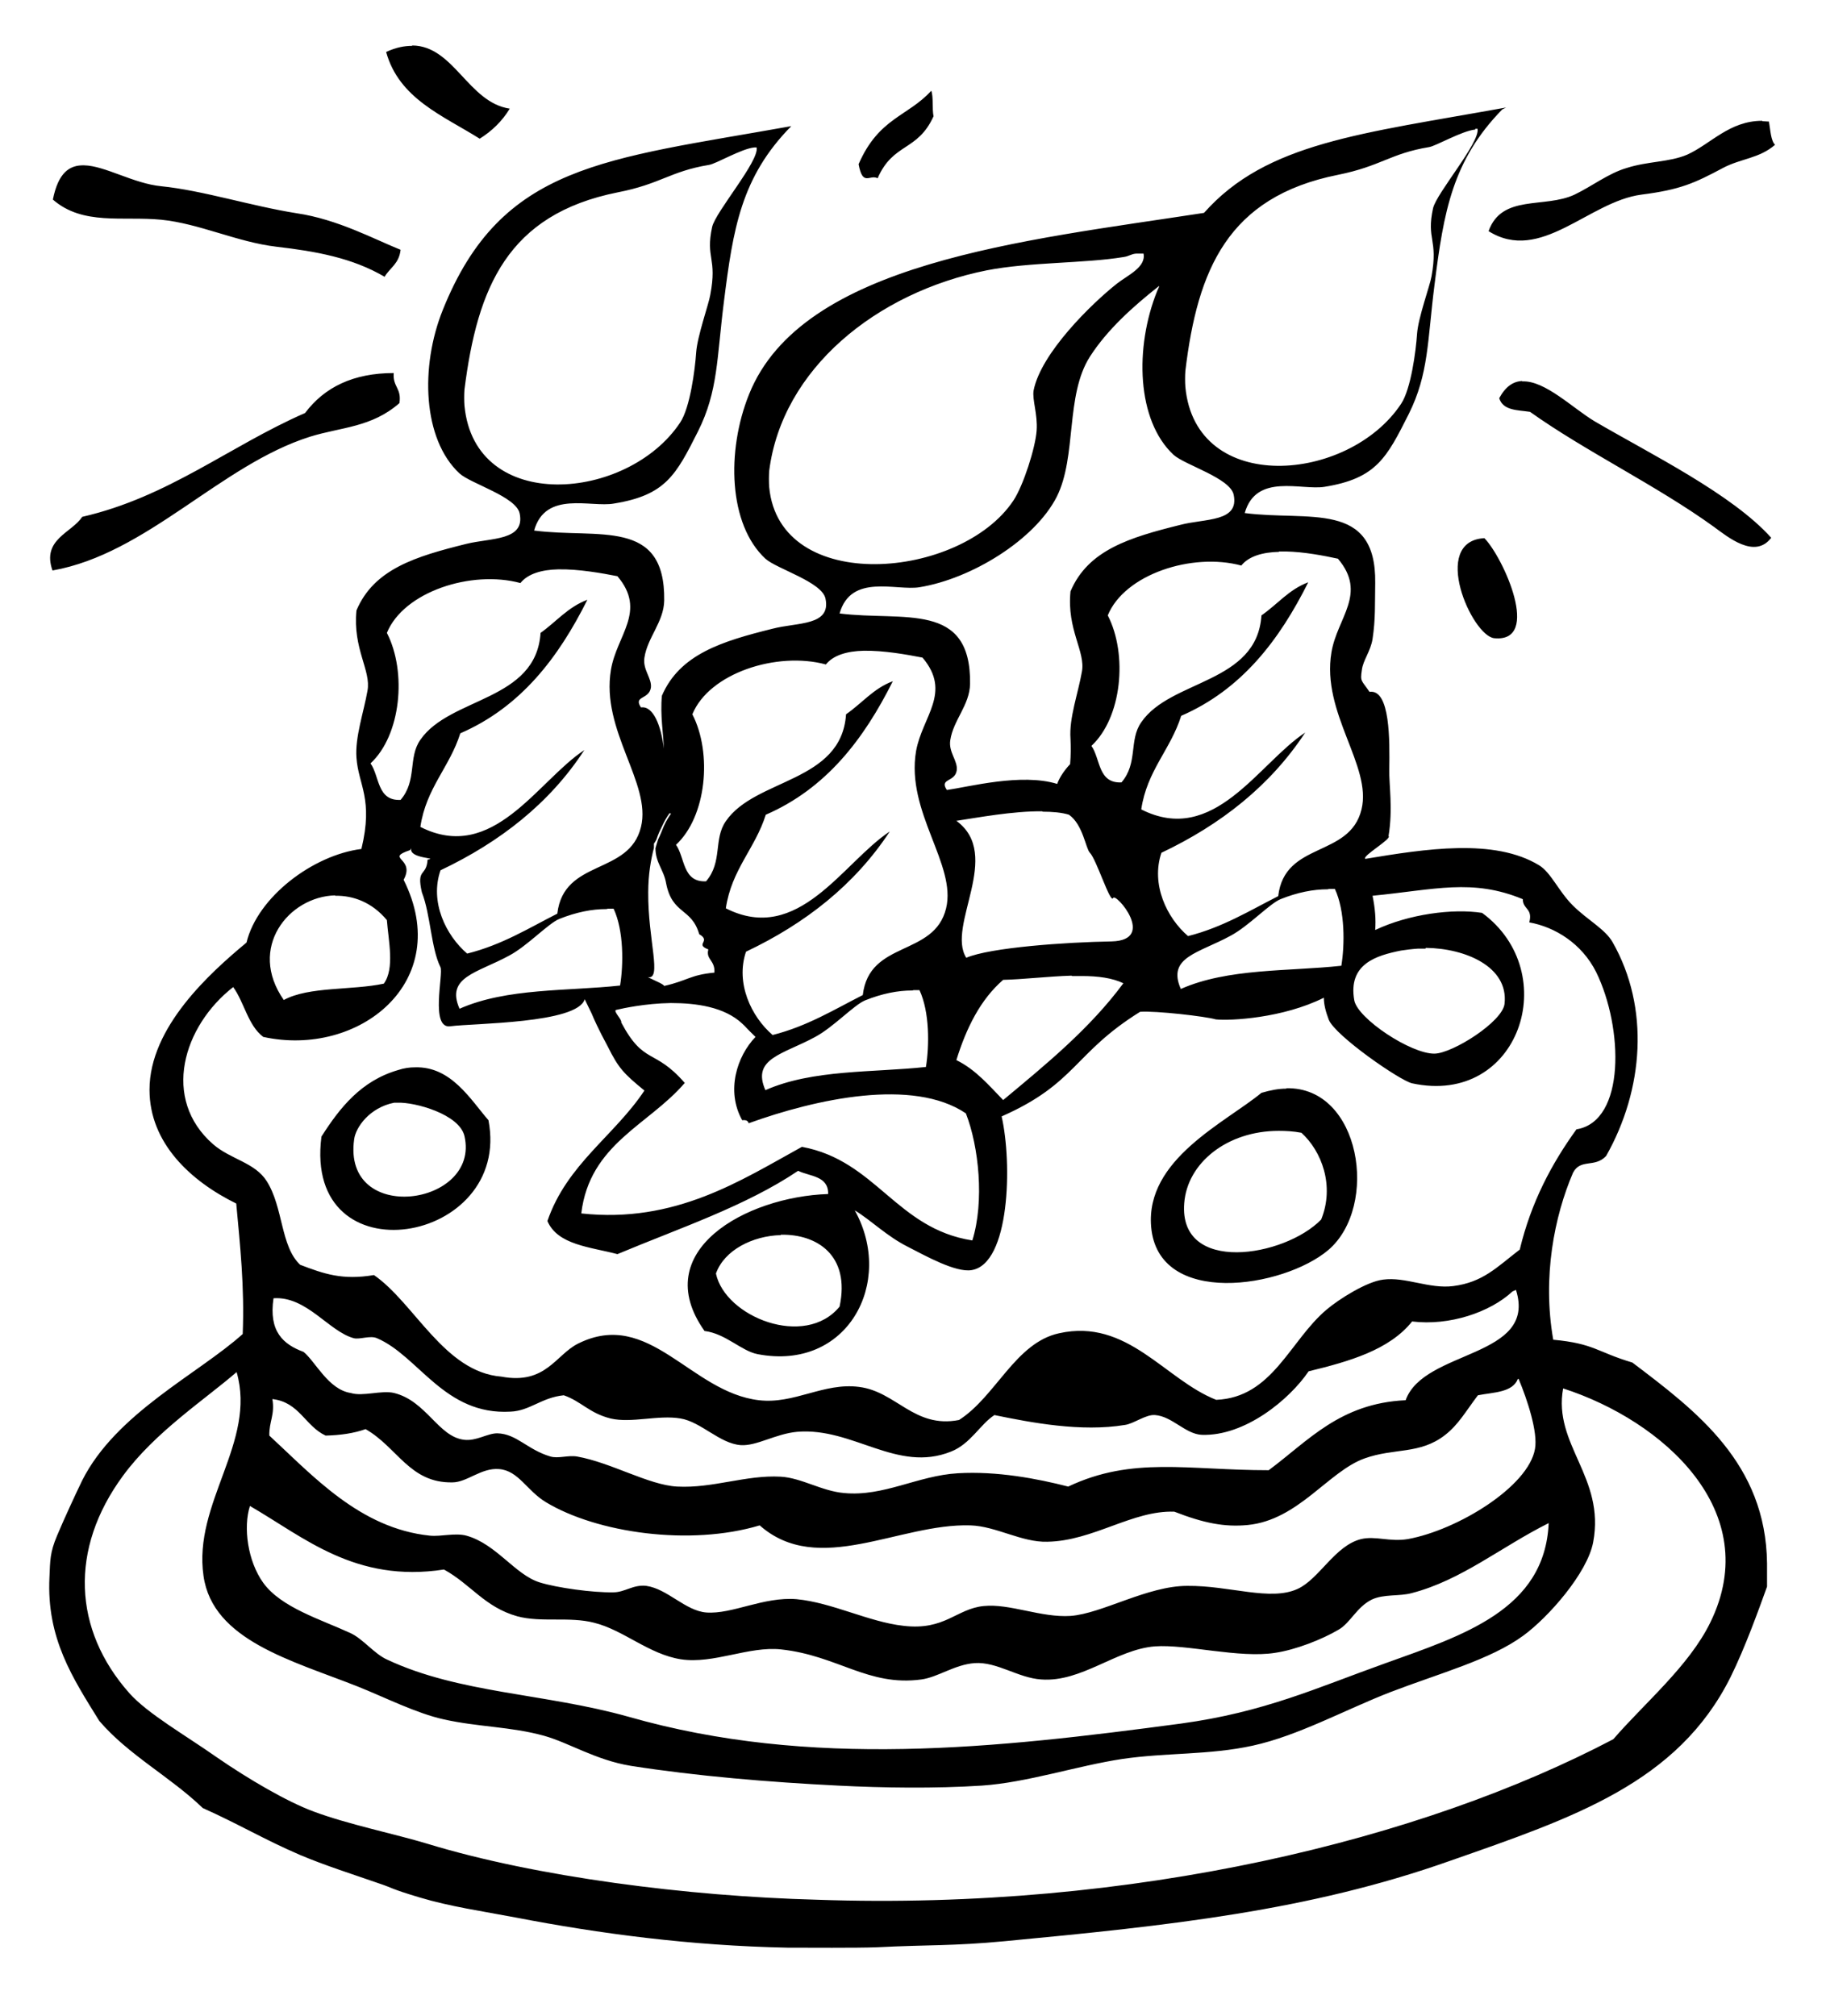 <?xml version="1.0" encoding="UTF-8" standalone="no"?>
<!-- Created with Inkscape (http://www.inkscape.org/) -->
<svg xmlns:dc="http://purl.org/dc/elements/1.1/" xmlns:cc="http://creativecommons.org/ns#" xmlns:rdf="http://www.w3.org/1999/02/22-rdf-syntax-ns#" xmlns:svg="http://www.w3.org/2000/svg" xmlns="http://www.w3.org/2000/svg" version="1.0" width="123.76" height="136.63" viewBox="0 0 48 48" id="gateau_xA0_Image_1_" xml:space="preserve">
<defs id="defs2625" />
<path d="m 10.83,-1.29 c -0.20,-0.00 -0.42,0.04 -0.68,0.16 0.34,1.23 1.49,1.67 2.46,2.28 0.32,-0.20 0.59,-0.46 0.79,-0.79 -1.09,-0.16 -1.47,-1.65 -2.56,-1.66 z m 13.65,1.18 c -0.62,0.68 -1.38,0.71 -1.91,1.93 0.11,0.60 0.29,0.26 0.50,0.37 0.41,-0.94 1.05,-0.70 1.47,-1.63 -0.04,-0.18 -0.00,-0.52 -0.06,-0.67 z m 15.11,0.44 C 35.78,1.02 33.29,1.25 31.65,3.10 26.91,3.83 21.08,4.40 19.69,7.87 c -0.60,1.49 -0.54,3.42 0.43,4.32 0.30,0.27 1.49,0.61 1.58,1.05 0.15,0.72 -0.74,0.62 -1.39,0.79 -1.33,0.33 -2.44,0.67 -2.91,1.76 -0.05,0.50 0.04,1.01 0.05,1.39 -0.07,-0.60 -0.28,-1.13 -0.60,-1.08 -0.21,-0.31 0.21,-0.20 0.26,-0.52 0.03,-0.25 -0.22,-0.47 -0.17,-0.79 0.08,-0.53 0.51,-0.94 0.52,-1.50 0.03,-2.18 -1.73,-1.62 -3.42,-1.84 0.30,-1.06 1.49,-0.60 2.10,-0.71 1.36,-0.22 1.63,-0.75 2.21,-1.90 0.53,-1.06 0.49,-1.92 0.68,-3.41 0.24,-1.91 0.45,-3.27 1.77,-4.61 -4.91,0.88 -7.62,0.99 -9.16,4.83 -0.60,1.49 -0.53,3.40 0.44,4.30 0.30,0.27 1.49,0.61 1.58,1.05 0.15,0.72 -0.75,0.64 -1.40,0.80 -1.33,0.33 -2.43,0.66 -2.89,1.75 -0.10,1.01 0.39,1.58 0.29,2.11 -0.10,0.57 -0.33,1.22 -0.29,1.76 0.05,0.72 0.45,1.08 0.13,2.40 -1.27,0.16 -2.73,1.26 -3.02,2.46 -0.95,0.79 -2.55,2.22 -2.55,3.87 -0.00,1.40 1.08,2.40 2.28,2.99 0.10,1.09 0.22,2.18 0.17,3.43 -1.17,1.05 -3.33,2.08 -4.22,3.85 -0.17,0.35 -0.48,1.02 -0.66,1.45 -0.19,0.45 -0.18,0.65 -0.20,1.09 -0.08,1.61 0.61,2.65 1.31,3.78 0.77,0.90 1.87,1.47 2.72,2.29 0.96,0.43 1.60,0.82 2.55,1.23 0.66,0.28 1.42,0.52 2.08,0.75 0.39,0.13 0.27,0.13 1.07,0.37 0.80,0.24 1.64,0.36 2.54,0.53 2.18,0.42 4.58,0.74 7.13,0.79 0.53,0.00 1.81,0.01 2.35,-0.01 1.36,-0.07 1.99,-0.03 3.36,-0.16 4.33,-0.41 8.00,-0.80 11.70,-2.11 3.26,-1.14 5.99,-2.05 7.38,-4.83 0.39,-0.79 0.75,-1.80 0.96,-2.38 l 0,-0.61 c -0.03,-2.63 -1.85,-4.00 -3.54,-5.28 -0.94,-0.28 -1.00,-0.50 -2.08,-0.60 -0.29,-1.65 0.03,-3.25 0.52,-4.39 0.20,-0.38 0.57,-0.12 0.87,-0.44 0.99,-1.75 1.15,-3.90 0.17,-5.62 -0.20,-0.35 -0.66,-0.58 -1.05,-0.97 -0.37,-0.37 -0.57,-0.86 -0.88,-1.05 -1.18,-0.72 -3.00,-0.43 -4.57,-0.17 -0.10,-0.07 0.71,-0.53 0.61,-0.60 0.12,-0.72 0.01,-1.34 0.02,-1.75 0.01,-0.74 0.03,-2.12 -0.52,-2.04 -0.21,-0.31 -0.25,-0.26 -0.20,-0.58 0.03,-0.25 0.23,-0.49 0.28,-0.81 0.08,-0.53 0.06,-0.91 0.07,-1.47 0.03,-2.18 -1.75,-1.62 -3.43,-1.84 0.30,-1.06 1.49,-0.59 2.10,-0.69 1.36,-0.22 1.63,-0.76 2.21,-1.91 0.53,-1.06 0.49,-1.92 0.68,-3.41 0.24,-1.91 0.47,-3.26 1.78,-4.60 z m 6.73,0.35 c -0.86,-0.00 -1.35,0.61 -1.97,0.89 -0.47,0.20 -1.03,0.17 -1.59,0.35 -0.48,0.14 -0.91,0.48 -1.37,0.70 -0.79,0.37 -1.91,-0.02 -2.26,0.96 1.37,0.86 2.63,-0.78 4.02,-0.96 1.02,-0.13 1.39,-0.30 2.14,-0.70 0.47,-0.25 0.96,-0.25 1.37,-0.61 -0.11,-0.11 -0.12,-0.38 -0.16,-0.61 -0.06,-0.00 -0.12,-0.01 -0.17,-0.01 z m -7.54,0.21 c 0.02,-0.00 0.04,-0.00 0.06,0 0.07,0.36 -1.08,1.69 -1.17,2.09 -0.18,0.83 0.14,0.80 -0.04,1.79 -0.04,0.24 -0.35,1.08 -0.38,1.51 -0.03,0.45 -0.16,1.45 -0.42,1.84 -1.38,2.08 -5.40,2.41 -5.67,-0.44 -0.01,-0.13 -0.01,-0.30 0,-0.43 C 31.48,4.60 32.27,2.68 35.17,2.10 36.31,1.87 36.54,1.54 37.57,1.37 37.75,1.34 38.44,0.94 38.78,0.91 z M 19.83,1.38 c 0.02,-0.00 0.04,-0.00 0.06,0 0.07,0.36 -1.08,1.69 -1.17,2.09 -0.18,0.83 0.14,0.80 -0.05,1.79 -0.04,0.24 -0.34,1.08 -0.37,1.51 -0.03,0.45 -0.16,1.45 -0.42,1.84 -1.38,2.08 -5.40,2.41 -5.67,-0.44 -0.01,-0.13 -0.01,-0.30 0,-0.43 0.34,-2.68 1.13,-4.60 4.03,-5.18 1.13,-0.22 1.37,-0.55 2.39,-0.72 0.18,-0.02 0.86,-0.43 1.20,-0.46 z M 2.21,1.85 C 1.82,1.84 1.53,2.05 1.39,2.75 2.18,3.44 3.23,3.18 4.24,3.28 5.24,3.38 6.24,3.87 7.27,3.99 8.30,4.11 9.26,4.28 10.11,4.78 10.25,4.54 10.49,4.44 10.53,4.07 9.83,3.79 8.88,3.27 7.80,3.11 6.60,2.92 5.33,2.51 4.24,2.40 3.51,2.33 2.76,1.86 2.21,1.85 z m 27.67,2.32 c 0.04,-0.00 0.10,-0.00 0.18,0.00 0.07,0.36 -0.42,0.57 -0.70,0.79 -0.67,0.53 -2.00,1.83 -2.19,2.81 -0.04,0.24 0.11,0.62 0.08,1.05 -0.03,0.45 -0.35,1.45 -0.61,1.84 -1.38,2.08 -6.15,2.50 -6.42,-0.35 -0.01,-0.13 -0.01,-0.30 0,-0.43 0.34,-2.68 2.82,-4.69 5.72,-5.27 1.13,-0.22 2.58,-0.18 3.60,-0.35 0.14,-0.02 0.19,-0.08 0.33,-0.09 z m 0.59,0.86 c -0.01,0.04 -0.03,0.07 -0.05,0.12 -0.60,1.49 -0.54,3.41 0.43,4.31 0.30,0.27 1.49,0.61 1.58,1.05 0.15,0.72 -0.75,0.62 -1.40,0.79 -1.33,0.33 -2.43,0.66 -2.89,1.75 -0.10,1.01 0.40,1.58 0.30,2.11 -0.10,0.57 -0.34,1.22 -0.30,1.76 0.01,0.22 0.01,0.44 -0.01,0.67 -0.14,0.15 -0.27,0.33 -0.34,0.52 -0.94,-0.29 -2.33,0.08 -2.90,0.16 -0.21,-0.31 0.22,-0.20 0.26,-0.52 0.03,-0.25 -0.22,-0.47 -0.17,-0.79 0.08,-0.53 0.51,-0.92 0.52,-1.48 0.03,-2.18 -1.74,-1.64 -3.43,-1.85 0.30,-1.06 1.49,-0.59 2.10,-0.69 1.36,-0.22 3.03,-1.24 3.61,-2.38 0.53,-1.06 0.22,-2.66 0.87,-3.68 0.45,-0.70 1.11,-1.30 1.82,-1.86 z M 10.35,7.31 C 9.29,7.31 8.53,7.68 8.02,8.36 6.03,9.23 4.43,10.57 2.16,11.09 1.89,11.51 1.09,11.68 1.38,12.50 3.87,12.06 5.80,9.72 8.16,8.98 8.97,8.73 9.77,8.74 10.50,8.10 10.56,7.70 10.32,7.68 10.35,7.31 z m 29.66,0.21 c -0.23,0.01 -0.43,0.14 -0.60,0.45 0.10,0.33 0.48,0.31 0.81,0.36 1.46,1.04 3.32,1.93 4.83,3.02 0.37,0.27 1.08,0.86 1.51,0.29 C 45.53,10.49 43.39,9.44 41.92,8.58 41.35,8.24 40.61,7.50 40.02,7.53 z m -0.99,4.13 c -1.43,0.08 -0.33,2.57 0.26,2.63 1.25,0.12 0.24,-2.12 -0.26,-2.63 z m -5.40,0.35 c 0.05,-0.00 0.12,-0.00 0.18,0 0.48,0.01 1.00,0.11 1.37,0.19 0.78,0.92 -0.02,1.55 -0.17,2.46 -0.27,1.60 1.07,2.98 0.79,4.13 -0.31,1.28 -2.02,0.83 -2.19,2.28 -0.75,0.38 -1.46,0.82 -2.37,1.05 -0.56,-0.48 -0.98,-1.36 -0.70,-2.19 1.56,-0.74 2.86,-1.76 3.78,-3.16 -1.23,0.81 -2.40,2.99 -4.31,2.02 0.15,-1.02 0.77,-1.57 1.05,-2.46 1.59,-0.69 2.58,-1.99 3.34,-3.51 -0.51,0.19 -0.81,0.58 -1.23,0.87 -0.12,1.80 -2.39,1.68 -3.16,2.81 -0.33,0.47 -0.08,1.07 -0.52,1.58 -0.62,0.03 -0.55,-0.62 -0.79,-0.96 0.80,-0.74 0.96,-2.40 0.43,-3.43 0.44,-1.08 2.22,-1.66 3.51,-1.31 0.20,-0.25 0.57,-0.35 0.99,-0.36 z m -18.94,0.47 c 0.53,-0.01 1.14,0.10 1.55,0.18 0.78,0.92 -0.02,1.55 -0.17,2.46 -0.27,1.60 1.07,2.98 0.79,4.13 -0.31,1.28 -2.03,0.83 -2.20,2.28 -0.75,0.38 -1.45,0.82 -2.37,1.05 -0.56,-0.48 -0.99,-1.36 -0.70,-2.19 1.56,-0.74 2.87,-1.76 3.78,-3.16 -1.23,0.81 -2.40,2.99 -4.31,2.02 0.15,-1.02 0.77,-1.57 1.05,-2.46 1.59,-0.69 2.58,-1.99 3.34,-3.51 -0.51,0.19 -0.82,0.58 -1.23,0.87 -0.12,1.80 -2.38,1.68 -3.16,2.81 -0.33,0.47 -0.08,1.07 -0.52,1.58 -0.62,0.03 -0.55,-0.62 -0.79,-0.96 0.80,-0.74 0.96,-2.40 0.43,-3.43 0.44,-1.08 2.22,-1.66 3.51,-1.31 0.20,-0.25 0.57,-0.35 0.99,-0.36 z m 8.02,2.14 c 0.53,-0.01 1.14,0.10 1.55,0.18 0.78,0.92 -0.01,1.55 -0.17,2.46 -0.27,1.60 1.07,2.98 0.79,4.13 -0.31,1.28 -2.02,0.83 -2.19,2.28 -0.75,0.38 -1.46,0.82 -2.37,1.05 -0.56,-0.48 -0.98,-1.36 -0.70,-2.19 1.56,-0.74 2.86,-1.76 3.78,-3.16 -1.23,0.81 -2.40,2.99 -4.31,2.02 0.15,-1.02 0.77,-1.57 1.05,-2.46 1.59,-0.69 2.58,-1.99 3.34,-3.51 -0.51,0.19 -0.81,0.58 -1.23,0.87 -0.12,1.80 -2.39,1.68 -3.16,2.81 -0.33,0.47 -0.08,1.07 -0.52,1.58 -0.62,0.03 -0.55,-0.62 -0.79,-0.96 0.80,-0.74 0.96,-2.40 0.43,-3.43 0.44,-1.08 2.22,-1.66 3.51,-1.31 0.20,-0.25 0.57,-0.35 0.99,-0.36 z m 4.71,4.23 c 0.25,0.00 0.50,0.02 0.69,0.08 0.37,0.26 0.44,0.89 0.55,1.00 0.17,0.17 0.54,1.35 0.61,1.19 0.06,-0.16 1.16,1.11 -0.04,1.14 -1.21,0.02 -3.19,0.16 -3.82,0.43 -0.53,-0.84 0.97,-2.70 -0.26,-3.60 0.54,-0.08 1.49,-0.26 2.26,-0.25 z m -9.77,0.05 c -0.04,0.06 -0.12,0.17 -0.19,0.33 -0.05,0.12 -0.10,0.25 -0.15,0.35 -0.02,0.07 -0.05,0.15 -0.07,0.23 -0.00,0.38 0.22,0.57 0.28,0.92 0.16,0.83 0.67,0.64 0.87,1.34 0.33,0.19 -0.13,0.26 0.24,0.40 -0.07,0.27 0.18,0.28 0.16,0.61 -0.64,0.06 -0.70,0.21 -1.32,0.35 -0.03,-0.05 -0.18,-0.11 -0.43,-0.23 0.38,0.07 -0.00,-0.98 0.01,-2.23 0.00,-0.47 0.07,-0.86 0.15,-1.17 6.06e-4,-0.03 -5.33e-4,-0.07 0.00,-0.11 0.02,-0.03 0.05,-0.07 0.07,-0.12 0.04,-0.13 0.10,-0.25 0.15,-0.35 0.05,-0.11 0.11,-0.22 0.19,-0.33 z m -6.83,0.91 c -0.07,0.28 0.74,0.25 0.43,0.30 -0.03,0.46 -0.30,0.21 -0.15,0.86 0.23,0.59 0.24,1.47 0.49,1.97 0.08,0.17 -0.28,1.63 0.26,1.55 0.60,-0.08 3.34,-0.07 3.53,-0.71 l 0.18,0.37 c 0.18,0.43 0.38,0.78 0.43,0.88 0.28,0.56 0.41,0.70 0.96,1.15 -0.79,1.19 -2.04,1.94 -2.55,3.43 0.27,0.63 1.12,0.68 1.84,0.87 1.62,-0.68 3.37,-1.26 4.75,-2.19 0.31,0.15 0.80,0.13 0.79,0.61 -2.16,0.07 -4.74,1.50 -3.25,3.60 0.56,0.07 0.97,0.53 1.40,0.61 2.36,0.45 3.60,-1.89 2.55,-3.78 0.43,0.26 0.84,0.68 1.40,0.96 0.45,0.23 1.25,0.68 1.67,0.61 1.01,-0.16 1.07,-2.81 0.79,-4.04 1.97,-0.87 1.89,-1.66 3.64,-2.75 0.41,-0.03 1.72,0.12 1.99,0.20 0.38,0.04 1.76,-0.03 2.84,-0.57 0.00,0.18 0.05,0.37 0.13,0.58 0.17,0.42 1.87,1.60 2.19,1.67 2.82,0.61 3.98,-2.91 1.84,-4.48 -0.77,-0.12 -1.92,0.03 -2.81,0.45 0.02,-0.27 0.00,-0.56 -0.07,-0.90 1.64,-0.16 2.62,-0.46 3.95,0.09 -0.00,0.27 0.27,0.24 0.17,0.61 0.67,0.12 1.38,0.55 1.76,1.31 0.71,1.45 0.78,3.92 -0.52,4.13 -0.65,0.90 -1.19,1.91 -1.49,3.16 -0.61,0.47 -0.97,0.86 -1.75,0.96 -0.63,0.08 -1.26,-0.25 -1.84,-0.17 -0.43,0.05 -1.16,0.51 -1.49,0.79 -0.97,0.82 -1.42,2.31 -2.90,2.37 -1.35,-0.53 -2.33,-2.15 -4.13,-1.75 -1.15,0.25 -1.66,1.66 -2.63,2.28 -1.18,0.23 -1.65,-0.75 -2.63,-0.87 -0.93,-0.12 -1.70,0.46 -2.63,0.35 -1.80,-0.21 -2.88,-2.42 -4.75,-1.49 -0.59,0.29 -0.85,1.09 -2.02,0.87 C 11.68,33.57 10.90,31.76 9.83,31.02 9.00,31.16 8.52,30.99 7.89,30.75 7.37,30.26 7.45,29.24 7.01,28.55 6.70,28.06 6.06,27.98 5.60,27.58 4.24,26.39 4.81,24.48 6.13,23.45 c 0.29,0.40 0.39,1.01 0.79,1.31 2.51,0.55 5.03,-1.45 3.69,-4.13 0.32,-0.58 -0.51,-0.55 0.17,-0.78 z m 24.13,1.07 c 0.05,-2.59e-4 0.10,-0.00 0.15,0 0.27,0.58 0.26,1.47 0.17,2.02 -1.38,0.15 -2.98,0.06 -4.22,0.61 -0.37,-0.84 0.47,-0.94 1.31,-1.40 0.47,-0.25 1.02,-0.84 1.31,-0.96 0.45,-0.18 0.86,-0.26 1.24,-0.26 z M 8.81,21.05 c 0.47,-0.01 0.97,0.17 1.36,0.64 0.04,0.54 0.21,1.27 -0.08,1.67 -0.84,0.18 -1.97,0.07 -2.63,0.43 -0.96,-1.37 0.13,-2.72 1.35,-2.75 z m 7.17,0.34 c 0.05,-2.58e-4 0.10,-0.00 0.15,0 0.27,0.58 0.26,1.47 0.17,2.02 -1.38,0.15 -2.98,0.06 -4.22,0.61 -0.37,-0.84 0.47,-0.94 1.31,-1.40 0.47,-0.25 1.02,-0.84 1.31,-0.96 0.45,-0.18 0.86,-0.26 1.24,-0.26 z m 21.50,1.03 c 1.03,0.01 2.18,0.49 2.07,1.47 -0.05,0.47 -1.36,1.30 -1.84,1.31 -0.62,0.01 -2.02,-0.92 -2.11,-1.40 -0.17,-0.96 0.58,-1.18 1.23,-1.31 0.13,-0.02 0.29,-0.04 0.44,-0.05 0.06,-0.00 0.13,-0.00 0.20,-0.00 z m -9.30,0.74 c 0.08,-0.00 0.17,-0.00 0.26,0 0.42,0.00 0.80,0.05 1.09,0.19 -0.88,1.19 -2.03,2.13 -3.16,3.07 -0.37,-0.38 -0.72,-0.80 -1.23,-1.05 0.26,-0.84 0.63,-1.59 1.23,-2.11 0.50,-0.01 1.17,-0.09 1.80,-0.11 z m -4.16,0.37 c 0.05,-2.58e-4 0.10,0.00 0.15,0.00 0.27,0.58 0.26,1.46 0.17,2.02 -1.38,0.15 -2.98,0.06 -4.22,0.61 -0.37,-0.84 0.47,-0.94 1.31,-1.40 0.47,-0.25 1.02,-0.84 1.31,-0.96 0.45,-0.18 0.86,-0.26 1.24,-0.26 z m -6.38,0.34 c 0.66,-0.00 1.40,0.10 1.87,0.54 0.13,0.12 0.06,0.07 0.35,0.35 -0.49,0.51 -0.78,1.42 -0.35,2.19 0.10,-0.01 0.15,0.01 0.17,0.08 1.77,-0.64 4.32,-1.20 5.71,-0.26 0.34,0.87 0.49,2.31 0.17,3.34 -2.00,-0.31 -2.53,-2.10 -4.48,-2.46 -1.60,0.88 -3.33,2.02 -5.80,1.75 0.22,-1.83 1.77,-2.32 2.72,-3.43 -0.80,-0.92 -1.07,-0.46 -1.67,-1.59 0.03,-0.07 -0.23,-0.31 -0.13,-0.33 0.17,-0.04 0.76,-0.17 1.43,-0.18 z m -6.74,1.69 c -0.13,0.00 -0.28,0.02 -0.43,0.07 -0.97,0.28 -1.53,0.98 -2.02,1.75 -0.49,3.78 5.02,2.84 4.39,-0.43 -0.47,-0.54 -0.98,-1.42 -1.93,-1.39 z m 22.91,0.56 c -0.20,0.00 -0.41,0.04 -0.65,0.11 -0.96,0.79 -3.05,1.75 -2.90,3.52 0.18,2.13 3.48,1.61 4.66,0.61 1.34,-1.15 0.85,-4.29 -1.10,-4.25 z m -23.36,0.37 c 0.45,-0.02 1.63,0.30 1.76,0.88 0.42,1.84 -3.22,2.35 -2.90,0.08 0.04,-0.31 0.40,-0.83 1.05,-0.96 0.02,-0.00 0.04,-0.00 0.07,-0.00 z m 23.17,0.74 c 0.19,5.3e-5 0.38,0.01 0.59,0.05 0.53,0.48 0.88,1.39 0.52,2.28 -0.96,0.99 -3.75,1.45 -3.60,-0.43 0.08,-1.06 1.13,-1.90 2.48,-1.90 z m -13.09,2.73 c 0.93,-0.02 1.83,0.53 1.54,1.89 -0.91,1.11 -3.01,0.27 -3.25,-0.87 0.22,-0.62 0.97,-0.99 1.70,-1.01 z m 19.32,1.45 c 0.57,1.80 -2.42,1.56 -2.90,2.90 -1.73,0.08 -2.56,1.07 -3.60,1.84 -2.13,0.00 -3.58,-0.37 -5.27,0.43 -0.82,-0.21 -1.87,-0.41 -2.90,-0.35 -1.05,0.06 -1.95,0.62 -2.99,0.52 -0.59,-0.05 -1.12,-0.40 -1.67,-0.43 -0.91,-0.05 -1.78,0.31 -2.72,0.26 -0.75,-0.04 -1.73,-0.63 -2.63,-0.79 -0.24,-0.04 -0.49,0.06 -0.70,0 -0.61,-0.18 -0.89,-0.60 -1.40,-0.61 -0.26,-0.00 -0.55,0.21 -0.87,0.17 -0.68,-0.08 -0.99,-1.02 -1.84,-1.23 -0.33,-0.08 -0.82,0.10 -1.14,0 C 8.63,34.03 8.29,33.29 7.98,33.04 7.44,32.84 7.06,32.50 7.19,31.63 c 0.87,-0.06 1.45,0.87 2.11,1.05 0.16,0.04 0.43,-0.08 0.61,0 1.10,0.47 1.77,2.03 3.51,1.93 0.51,-0.02 0.81,-0.37 1.40,-0.43 0.46,0.16 0.67,0.47 1.23,0.61 0.55,0.13 1.25,-0.10 1.84,0 0.54,0.09 1.03,0.66 1.58,0.70 0.42,0.03 0.92,-0.30 1.49,-0.35 1.47,-0.12 2.62,1.09 4.04,0.52 0.51,-0.20 0.76,-0.71 1.14,-0.96 0.97,0.20 2.28,0.45 3.43,0.26 0.23,-0.03 0.55,-0.28 0.79,-0.26 0.45,0.03 0.80,0.50 1.23,0.52 1.13,0.04 2.30,-0.92 2.81,-1.67 1.07,-0.26 2.12,-0.56 2.72,-1.31 0.98,0.12 2.05,-0.24 2.64,-0.79 z M 6.22,33.57 c 0.53,1.84 -1.15,3.44 -0.87,5.36 0.24,1.69 2.32,2.22 4.04,2.90 0.73,0.29 1.55,0.71 2.28,0.87 0.89,0.20 1.77,0.19 2.63,0.43 0.65,0.18 1.36,0.64 2.28,0.79 1.72,0.27 3.64,0.43 5.45,0.52 1.18,0.06 2.55,0.08 3.78,0 1.19,-0.08 2.50,-0.52 3.69,-0.70 1.16,-0.17 2.29,-0.10 3.43,-0.35 1.19,-0.26 2.40,-0.93 3.60,-1.40 1.33,-0.51 2.65,-0.86 3.51,-1.49 0.66,-0.48 1.69,-1.65 1.84,-2.46 0.32,-1.71 -1.06,-2.56 -0.79,-4.04 2.63,0.85 5.30,3.23 3.87,6.15 -0.56,1.15 -1.75,2.14 -2.55,3.07 -5.02,2.64 -12.61,4.51 -20.94,4.22 C 18.08,47.35 14.09,46.84 11.24,45.97 10.38,45.71 9.15,45.46 8.24,45.12 7.54,44.86 6.53,44.27 5.69,43.69 4.88,43.12 3.88,42.55 3.40,42.01 1.92,40.34 1.82,38.22 3.23,36.30 4.07,35.15 5.39,34.29 6.22,33.57 z M 39.92,33.75 c 0.23,0.55 0.51,1.40 0.43,1.84 -0.17,0.99 -2.03,2.13 -3.34,2.37 -0.48,0.08 -0.85,-0.09 -1.23,0 -0.69,0.17 -1.10,1.05 -1.67,1.31 -0.72,0.33 -1.78,-0.09 -2.90,-0.08 -1.05,0.00 -2.24,0.73 -3.07,0.79 -0.77,0.05 -1.60,-0.33 -2.28,-0.26 -0.72,0.07 -1.02,0.65 -2.11,0.52 -0.91,-0.10 -1.87,-0.61 -2.81,-0.70 -0.87,-0.07 -1.69,0.40 -2.37,0.35 -0.55,-0.04 -1.02,-0.62 -1.58,-0.70 -0.35,-0.04 -0.56,0.17 -0.87,0.17 -0.54,0.01 -1.48,-0.12 -1.93,-0.26 -0.65,-0.20 -1.14,-1.01 -1.93,-1.23 -0.30,-0.08 -0.67,0.03 -0.96,0 -1.84,-0.19 -3.08,-1.58 -4.22,-2.63 -0.01,-0.36 0.15,-0.55 0.08,-0.96 0.71,0.08 0.86,0.71 1.40,0.96 0.39,-0.01 0.74,-0.06 1.05,-0.17 0.84,0.48 1.16,1.42 2.28,1.40 0.39,-0.00 0.76,-0.39 1.23,-0.35 0.51,0.04 0.73,0.57 1.23,0.87 1.34,0.81 3.79,1.16 5.62,0.61 1.54,1.36 3.67,-0.06 5.54,0 0.67,0.02 1.35,0.45 2.02,0.43 1.21,-0.02 2.24,-0.83 3.34,-0.79 0.77,0.30 1.32,0.41 1.93,0.35 1.33,-0.13 2.12,-1.41 3.07,-1.75 0.78,-0.28 1.45,-0.10 2.11,-0.61 0.36,-0.28 0.53,-0.60 0.87,-1.05 0.41,-0.08 0.91,-0.07 1.05,-0.43 z M 6.57,37.09 c 1.42,0.82 2.77,2.03 5.10,1.67 0.71,0.39 1.07,0.99 1.93,1.23 0.63,0.17 1.37,0.00 2.02,0.17 0.77,0.19 1.44,0.83 2.28,0.96 0.86,0.13 1.78,-0.35 2.63,-0.26 1.49,0.16 2.29,0.98 3.69,0.79 0.44,-0.06 0.87,-0.39 1.40,-0.43 0.59,-0.04 1.14,0.39 1.75,0.43 1.06,0.08 1.97,-0.79 2.99,-0.87 0.83,-0.06 2.22,0.32 3.16,0.17 0.54,-0.08 1.23,-0.35 1.67,-0.61 0.31,-0.18 0.47,-0.59 0.87,-0.79 0.32,-0.15 0.72,-0.08 1.05,-0.17 1.31,-0.34 2.34,-1.21 3.60,-1.84 -0.10,2.28 -2.25,2.95 -4.31,3.69 -1.79,0.64 -3.16,1.28 -5.36,1.58 C 26.17,43.46 21.31,44.00 16.52,42.63 14.31,42.01 12.08,42.02 10.18,41.13 9.84,40.98 9.54,40.58 9.21,40.43 8.43,40.07 7.39,39.76 6.92,39.11 6.51,38.54 6.39,37.65 6.57,37.09 z" />
</svg>
